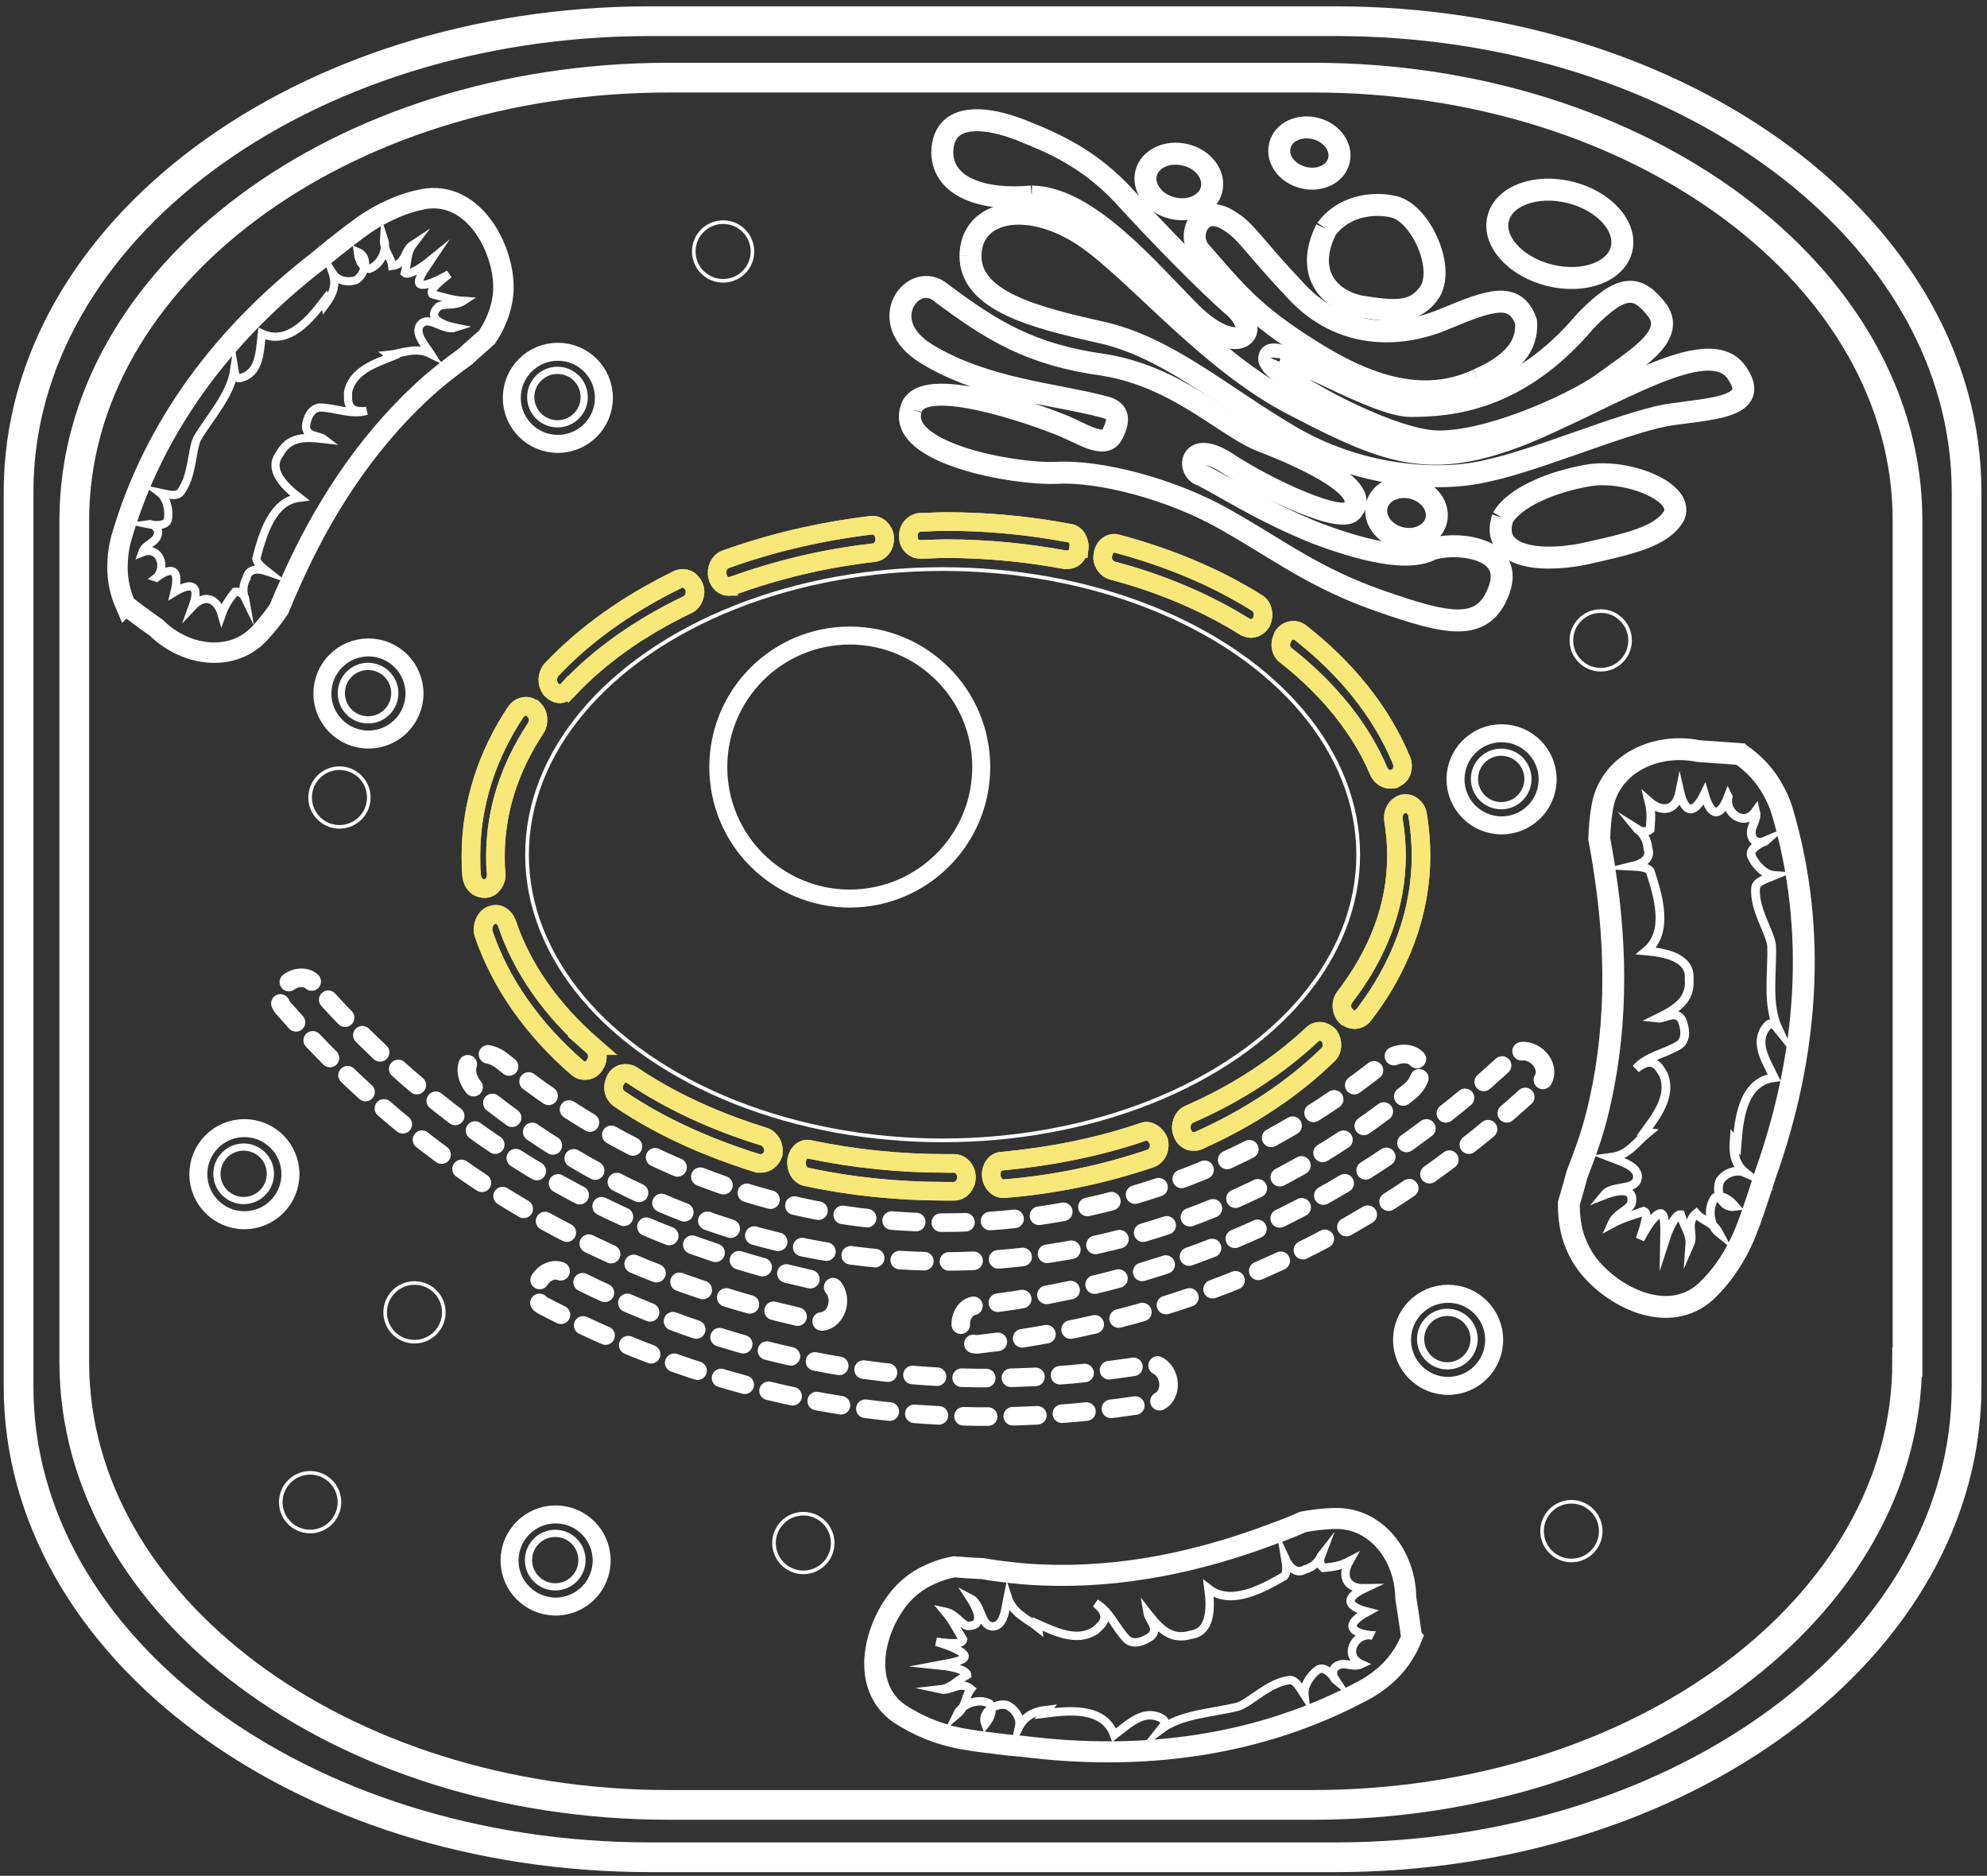 <?xml version="1.0" encoding="UTF-8" standalone="no"?>
<!-- Generator: Adobe Illustrator 19.0.0, SVG Export Plug-In . SVG Version: 6.00 Build 0)  -->

<svg
   xmlns:dc="http://purl.org/dc/elements/1.1/"
   xmlns:cc="http://creativecommons.org/ns#"
   xmlns:rdf="http://www.w3.org/1999/02/22-rdf-syntax-ns#"
   xmlns:svg="http://www.w3.org/2000/svg"
   xmlns="http://www.w3.org/2000/svg"
   xmlns:sodipodi="http://sodipodi.sourceforge.net/DTD/sodipodi-0.dtd"
   xmlns:inkscape="http://www.inkscape.org/namespaces/inkscape"
   version="1.1"
   id="Ebene_1"
   x="0px"
   y="0px"
   viewBox="0 0 535 505"
   xml:space="preserve"
   inkscape:version="0.91 r13725"
   sodipodi:docname="subcellular.svg"
   width="535"
   height="505"><rect x="0" y="0" width="535" height="505" fill="#333333" stroke="none"/><defs
     id="defs191" /><sodipodi:namedview
     pagecolor="#ffffff"
     bordercolor="#666666"
     borderopacity="1"
     objecttolerance="10"
     gridtolerance="10"
     guidetolerance="10"
     inkscape:pageopacity="0"
     inkscape:pageshadow="2"
     inkscape:window-width="1920"
     inkscape:window-height="998"
     id="namedview189"
     showgrid="false"
     inkscape:zoom="0.79287756"
     inkscape:cx="53.12851"
     inkscape:cy="359.64602"
     inkscape:window-x="0"
     inkscape:window-y="0"
     inkscape:window-maximized="1"
     inkscape:current-layer="Ebene_1" /><style
     type="text/css"
     id="style3">
	.st0{fill:none;stroke:#FFFFFF;stroke-width:8;stroke-miterlimit:10;}
	.st1{fill:none;stroke:#FFFFFF;stroke-miterlimit:10;}
	.st2{fill:none;stroke:#FFFFFF;stroke-width:4.842;stroke-miterlimit:10;}
	.st3{fill:none;stroke:#FFFFFF;stroke-width:5.886;stroke-miterlimit:10;}
	.st4{fill:none;stroke:#FFFFFF;stroke-width:2.355;stroke-miterlimit:10;}
	.st5{fill:none;stroke:#FFFFFF;stroke-width:5.499;stroke-miterlimit:10;}
	.st6{fill:none;stroke:#FFFFFF;stroke-width:2.2;stroke-miterlimit:10;}
	.st7{fill:none;stroke:#FFFFFF;stroke-width:5.661;stroke-miterlimit:10;}
	.st8{fill:none;stroke:#FFFFFF;stroke-width:2.265;stroke-miterlimit:10;}
	.st9{fill-rule:evenodd;clip-rule:evenodd;fill:none;stroke:#FFFFFF;stroke-width:1.183;stroke-miterlimit:10;}
	.st10{fill:none;stroke:#FFFFFF;stroke-width:5.917;stroke-linejoin:round;stroke-miterlimit:10;}
	.st11{fill:none;stroke:#FFFFFF;stroke-width:1.937;stroke-miterlimit:10;}
	.st12{fill:none;stroke:#FFFFFF;stroke-width:0.968;stroke-miterlimit:10;}
	.st13{fill-rule:evenodd;clip-rule:evenodd;fill:none;stroke:#F7E879;stroke-width:5;stroke-miterlimit:10;}
	.st14{fill:none;stroke:#F7E879;stroke-width:5;stroke-linejoin:round;stroke-miterlimit:10;}
	
		.st15{fill:none;stroke:#FFFFFF;stroke-width:5;stroke-linecap:round;stroke-linejoin:round;stroke-miterlimit:10;stroke-dasharray:6.629;}
</style><path
     style="fill:none;stroke:#ffffff;stroke-width:8;stroke-miterlimit:10"
     inkscape:connector-curvature="0"
     id="path7"
     d="m 529.5,373.3 c 0,70 -76.2,126.7 -170.1,126.7 l -184.3,0 C 81.1,500 5,443.3 5,373.3 L 5,132.4 C 5,62.4 81.2,5.7 175.1,5.7 l 184.3,0 c 94,0 170.1,56.7 170.1,126.7 l 0,240.9 z"
     class="st0" /><path
     style="fill:none;stroke:#ffffff;stroke-width:8;stroke-miterlimit:10"
     inkscape:connector-curvature="0"
     id="path9"
     d="m 513.5,366.7 c 0,65.9 -71.7,119.2 -160.1,119.2 l -173.3,0 C 91.7,485.9 20,432.5 20,366.7 L 20,140.1 C 20,74.2 91.7,20.9 180.1,20.9 l 173.4,0 c 88.4,0 160.1,53.4 160.1,119.2 l 0,226.6 z"
     class="st0" /><ellipse
     style="fill:none;stroke:#ffffff;stroke-miterlimit:10"
     id="ellipse11"
     ry="76.9"
     rx="111.9"
     cy="230.1"
     cx="253.8"
     class="st1" /><circle
     style="fill:none;stroke:#ffffff;stroke-width:4.842;stroke-miterlimit:10"
     id="circle13"
     r="35.4"
     cy="206.5"
     cx="228.8"
     class="st2" /><path
     style="fill:none;stroke:#ffffff;stroke-width:5.886;stroke-miterlimit:10"
     inkscape:connector-curvature="0"
     id="path15"
     d="m 468.5,203 c 3.9,2.6 6.8,5.9 8.8,9.5 1,1.8 1.9,3.7 2.5,5.7 9.7,32.6 6.8,66.2 -4.4,97.8 -0.9,2.8 -1.8,5.5 -2.7,8.2 -0.9,2.7 -1.9,5.5 -3,8.2 -1.2,2.8 -2.6,5.5 -4.3,8 -1.7,2.6 -3.7,5 -6,7.2 -10.2,9.4 -25.5,1.5 -32.2,-7.5 -1.8,-2.5 -3,-5.1 -3.8,-7.8 -0.7,-2.7 -1,-5.4 -1,-8.3 0.8,-2.6 1.5,-5.2 2.2,-7.8 1,-2.6 2,-5.2 2.9,-7.8 0.9,-2.6 1.7,-5.3 2.4,-8 5.5,-21.6 5.6,-44.1 2.1,-66.3 -0.4,-2.8 -0.9,-5.5 -1.4,-8.3 0.1,-2.8 0.3,-5.6 0.8,-8.4 2,-12 14.7,-17.5 25.9,-15.2 5.8,0.4 11.2,0.8 11.2,0.8 z"
     class="st3" /><path
     style="fill:none;stroke:#ffffff;stroke-width:2.355;stroke-miterlimit:10"
     inkscape:connector-curvature="0"
     id="path17"
     d="m 465.3,214.5 c -1.1,4.1 4.2,8.4 7.4,3.9 0.7,2.9 -2.3,4.5 -0.7,7.5 0.8,1 2.7,1.2 3.7,0.3 -1.9,0.8 -4.9,2.4 -4.1,4.3 0.8,1.9 3.3,5 6.1,5.2 -1.9,0.8 -4.8,1.5 -5,3.3 -0.5,5.6 3.7,11.6 4.3,15.4 0.3,7.5 -1.4,15.8 1.8,22.7 -0.8,-1 -1.7,-2 -2.7,-1.2 -4.1,4.3 -0.8,9.3 1.6,14.2 -8.6,1.1 -9.5,11.4 -10,17.9 l -0.8,-1 c -0.3,3.7 0.4,6.6 3,8.7 -2.7,-1.2 -5.7,0.4 -6.8,2.2 -1.2,2.7 0.3,7.5 4.1,6.9 -1.7,-2 -3.5,-3.1 -5.4,-2.4 -2.1,2.6 -1.6,7.4 1,9.5 -1.6,-3 -4.4,-3.2 -6.1,-5.2 -3,2.5 -0.5,5.6 -1.7,8.3 0.2,-2.8 -1.5,-4.8 -2.5,-8 -1,-0.1 -2.7,2.2 -4.3,7.2 0.1,-5.1 0,-7.5 -1.1,-7.5 -1.1,0 -3.1,2.4 -5.5,6.9 1.6,-4.7 2.2,-7 1,-7.5 -2.8,1 -5.7,1.7 -8.6,3.3 1.2,-2.7 4.1,-3.4 5.2,-5.2 1.4,-5.5 -5.3,-3.3 -7.3,-2.5 2.1,-2.6 7.6,-1.2 8.8,-3.9 1.3,-3.6 -4.2,-5.1 -7,-6.2 2.4,-0.3 4.1,-1.3 5.6,-2.6 1.5,-1.3 2.8,-2.8 4.4,-4.1 0,0 -0.9,-0.1 -0.9,-0.1 3.2,-4.4 7.4,-9.7 5.1,-15.5 -0.8,-1 -2.3,-5.8 -7.4,-1.6 3.1,-3.5 7.9,-4 11.8,-6.5 2,-1.7 1.3,-4.6 0.6,-6.5 -1.6,-3 -4.7,-0.4 -6.5,-0.6 4.9,-2.4 8.9,-4.9 8.4,-10.5 0.5,-5.6 -5.9,-7.1 -11.5,-7.6 6.1,-5.1 3.2,-14.7 1,-21.5 -0.8,-1 -2.7,-1.2 -4.6,-1.3 2.9,-0.7 4.9,-2.4 4,-4.8 -0.1,-2.1 -1.3,-4.3 -3.1,-5.4 0.8,1 2.7,1.2 3.7,0.3 0.2,-2.8 0.4,-4.7 -0.3,-7.5 3.5,3.1 7.3,2.5 8.3,-2.6 1.3,5.7 3.8,6.3 6.6,0.6 1.8,6.3 4.3,6.2 6.4,0.7 z"
     class="st4" /><path
     style="fill:none;stroke:#ffffff;stroke-width:5.499;stroke-miterlimit:10"
     inkscape:connector-curvature="0"
     id="path19"
     d="m 33.8,162.9 c -1.8,-4.1 -2.4,-8.1 -2.1,-12 0.1,-2 0.4,-3.9 0.9,-5.8 8.8,-30.6 28,-55.5 52.8,-74.7 2.1,-1.7 4.2,-3.5 6.3,-5.1 2.1,-1.7 4.3,-3.3 6.5,-4.9 2.4,-1.6 4.8,-3 7.4,-4.1 2.6,-1.2 5.4,-2.1 8.4,-2.7 12.8,-2.3 20.8,11.7 21.5,22.2 0.2,2.9 -0.2,5.5 -1,8 -0.8,2.5 -1.9,4.8 -3.4,7 -1.9,1.7 -3.8,3.3 -5.7,5.1 -2.1,1.5 -4.2,3.1 -6.2,4.7 -2,1.6 -4,3.3 -5.9,5.1 -15.2,14.2 -26.6,31.9 -35.1,51.1 -1.1,2.4 -2.1,4.8 -3.1,7.2 -1.5,2.2 -3.1,4.2 -4.9,6.2 -7.6,8.5 -20.4,6.4 -28,-1.1 -4.4,-3.1 -8.4,-6.2 -8.4,-6.2 z"
     class="st5" /><path
     style="fill:none;stroke:#ffffff;stroke-width:2.2;stroke-miterlimit:10"
     inkscape:connector-curvature="0"
     id="path21"
     d="m 42.1,155.5 c 2.9,-2.7 0.9,-8.7 -3.8,-6.8 0.9,-2.6 4.1,-2.4 4.3,-5.5 -0.2,-1.2 -1.5,-2.3 -2.8,-2.1 1.9,0.4 5.1,0.6 5.4,-1.3 0.4,-1.9 -0.1,-5.6 -2.2,-7.2 1.9,0.4 4.5,1.3 5.6,-0.1 3.2,-4.2 3,-11 4.4,-14.3 3.6,-6.1 9.1,-11.8 10.1,-18.7 C 63.3,100.7 63.4,102 64.6,101.8 c 5.4,-1.3 5.3,-6.9 5.9,-12 7.3,3.4 13.2,-4.2 16.9,-9 l 0.2,1.2 c 2.1,-2.8 3,-5.4 2,-8.4 1.5,2.3 4.7,2.5 6.4,1.7 2.3,-1.5 3.6,-6.1 0.3,-7.5 0.3,2.5 1.2,4.2 3.1,4.6 3,-1 5,-5 4,-8 -0.2,3.1 1.9,4.7 2.2,7.2 3.7,-0.5 3.2,-4.2 5.5,-5.7 -1.6,2.1 -1.3,4.5 -2.1,7.6 0.7,0.6 3.2,-0.4 7,-3.5 -2.7,4 -3.8,5.9 -2.9,6.5 0.9,0.6 3.6,-0.3 7.8,-2.7 -3.6,2.8 -5.2,4.4 -4.5,5.4 2.7,0.7 5.3,1.6 8.4,1.8 -2.3,1.5 -4.9,0.6 -6.7,1.5 -3.9,3.6 2.5,5.3 4.5,5.7 -3,1 -6.6,-2.9 -8.9,-1.3 -2.8,2.2 0.8,6.1 2.3,8.4 -2,-1 -3.9,-1.1 -5.7,-0.8 -1.8,0.2 -3.6,0.8 -5.5,1 0,0 0.7,0.5 0.7,0.5 -4.7,1.9 -10.7,3.9 -11.8,9.6 0.2,1.2 -1.1,5.8 5,5 -4.2,1.2 -8.2,-0.8 -12.6,-0.9 -2.5,0.3 -3.4,2.9 -3.7,4.8 -0.2,3.1 3.5,2.7 4.8,3.7 -5.1,-0.6 -9.4,-0.7 -11.9,4 -3.2,4.2 1.1,8.6 5.3,11.8 -7.4,0.9 -9.9,10 -11.6,16.4 0.2,1.2 1.5,2.3 2.9,3.4 -2.6,-0.9 -5.1,-0.6 -5.5,1.8 -1,1.7 -1.2,4 -0.3,5.8 -0.2,-1.2 -1.5,-2.3 -2.8,-2.1 -1.6,2.1 -2.7,3.5 -3.6,6.1 -1.2,-4.2 -4.5,-5.7 -7.8,-2.2 1.9,-5.2 0.2,-6.9 -4.9,-3.8 1.5,-6 -0.5,-7.2 -4.9,-3.9 z"
     class="st6" /><path
     style="fill:none;stroke:#ffffff;stroke-width:5.661;stroke-miterlimit:10"
     inkscape:connector-curvature="0"
     id="path23"
     d="m 380.1,440.9 c -1.7,4.2 -4.2,7.6 -7.2,10.2 -1.5,1.3 -3.2,2.5 -4.9,3.5 -28.7,15.7 -60.9,19.6 -92.9,15.5 -2.8,-0.2 -5.5,-0.5 -8.3,-0.9 -2.8,-0.3 -5.5,-0.7 -8.3,-1.2 -2.9,-0.6 -5.7,-1.4 -8.4,-2.5 -2.7,-1.1 -5.4,-2.5 -8,-4.2 -10.9,-7.7 -6.5,-23.7 0.6,-31.8 2,-2.2 4.2,-3.9 6.6,-5.1 2.4,-1.2 4.9,-2.1 7.6,-2.6 2.6,0.2 5.2,0.4 7.8,0.5 2.6,0.5 5.3,0.8 7.9,1.1 2.7,0.3 5.3,0.5 8,0.6 21.4,0.9 42.6,-3.6 62.8,-11.3 2.5,-0.9 5,-1.9 7.5,-3 2.7,-0.5 5.3,-0.8 8.1,-0.9 11.7,-0.5 19.4,10.3 19.5,21.3 0.9,5.6 1.6,10.8 1.6,10.8 z"
     class="st7" /><path
     style="fill:none;stroke:#ffffff;stroke-width:2.265;stroke-miterlimit:10"
     inkscape:connector-curvature="0"
     id="path25"
     d="m 368.7,440.2 c -4.1,-0.2 -7,5.6 -2.2,7.8 -2.6,1.2 -4.7,-1.2 -7.1,0.9 -0.8,1 -0.6,2.8 0.4,3.6 -1.1,-1.7 -3.2,-4.1 -4.9,-3 -1.7,1.1 -4,4.1 -3.7,6.8 -1.1,-1.7 -2.3,-4.2 -4.1,-4 -5.4,0.7 -10.2,5.8 -13.6,7.1 -7,1.8 -15.2,1.9 -21,6.2 0.8,-1 1.6,-2 0.6,-2.8 -4.9,-3 -8.9,1.1 -13.1,4.3 -2.8,-7.8 -12.6,-6.6 -18.8,-5.8 l 0.8,-1 c -3.6,0.4 -6.1,1.7 -7.6,4.6 0.6,-2.8 -1.6,-5.2 -3.4,-5.9 -2.8,-0.6 -7,1.8 -5.7,5.2 1.6,-2 2.2,-3.9 1.1,-5.6 -2.9,-1.5 -7.3,0 -8.7,2.9 2.5,-2.1 2.1,-4.8 3.7,-6.8 -3,-2.4 -5.4,0.7 -8.1,0.1 2.7,-0.3 4.2,-2.3 7.1,-3.9 -0.1,-1 -2.6,-2.1 -7.6,-2.6 4.9,-0.9 7.1,-1.5 6.9,-2.5 -0.2,-1 -2.8,-2.4 -7.6,-3.8 4.7,0.6 7,0.6 7.2,-0.6 -1.5,-2.4 -2.7,-5 -4.8,-7.5 2.8,0.6 4,3.1 5.9,3.8 5.5,0.2 2,-5.7 0.9,-7.4 2.9,1.5 2.7,6.9 5.5,7.5 3.7,0.5 3.9,-5 4.5,-7.8 0.7,2.2 2,3.6 3.5,4.8 1.5,1.2 3.2,2.1 4.7,3.3 0,0 -0.1,-0.9 -0.1,-0.9 4.8,2.1 10.6,5 15.6,1.7 0.8,-1 5,-3.3 0,-7.3 3.9,2.2 5.3,6.6 8.5,9.8 2,1.6 4.6,0.3 6.3,-0.8 2.5,-2.1 -0.5,-4.5 -0.8,-6.3 3.2,4.1 6.3,7.4 11.6,5.8 5.4,-0.7 5.5,-7 4.8,-12.4 6,4.7 14.5,0 20.4,-3.4 0.8,-1 0.6,-2.8 0.3,-4.6 1.2,2.6 3.2,4.1 5.3,2.8 2,-0.5 3.8,-2.1 4.5,-4 -0.8,1 -0.6,2.8 0.4,3.6 2.7,-0.3 4.5,-0.5 7,-1.8 -2.2,3.9 -0.9,7.4 4.1,7.3 -5.1,2.4 -5.2,4.8 0.8,6.3 -5.7,3.1 -5.2,5.4 0.5,6.3 z"
     class="st8" /><g
     id="g27"
     transform="translate(-137.9,-26.8)"><path
       style="clip-rule:evenodd;fill:none;fill-rule:evenodd;stroke:#ffffff;stroke-width:1.183;stroke-miterlimit:10"
       inkscape:connector-curvature="0"
       id="path29"
       d="m 535.8,129 c -14.7,6.9 -29.9,1.7 -44.9,-7.8 -15.3,-9.6 -19.8,-15.1 -30,-26.9 -3.5,-4.2 0.2,-13.1 7.9,-8.1 4.8,2.9 6.1,6.3 18.2,19.1 11.9,12.7 27.5,12.6 39.8,7.4 12.5,-5.2 19,-7.5 22,0.7 0.3,4.9 -1.5,10.6 -13,15.6"
       class="st9" /><path
       style="fill:none;stroke:#ffffff;stroke-width:5.917;stroke-linejoin:round;stroke-miterlimit:10"
       inkscape:connector-curvature="0"
       id="path31"
       d="m 535.8,129 c -14.7,6.9 -29.9,1.7 -44.9,-7.8 -15.3,-9.6 -19.8,-15.1 -30,-26.9 -3.5,-4.2 0.2,-13.1 7.9,-8.1 4.8,2.9 6.1,6.3 18.2,19.1 11.9,12.7 27.5,12.6 39.8,7.4 12.5,-5.2 19,-7.5 22,0.7 0.3,4.9 -1.5,10.6 -13,15.6"
       class="st10" /><path
       style="clip-rule:evenodd;fill:none;fill-rule:evenodd;stroke:#ffffff;stroke-width:1.183;stroke-miterlimit:10"
       inkscape:connector-curvature="0"
       id="path33"
       d="m 399.2,95.6 c 0.2,-11.7 13.9,-14.8 27.9,-6.9 14.1,7.7 35,35.1 60.1,47.6 24.8,12.9 36.2,17 60.8,7.3 24.1,-9.9 49.4,-27.1 57.3,-16.8 7.3,10 -7,9.9 -18.9,11.8 -12,2.3 -34.7,12.1 -47.9,14.9 -13.4,3.3 -35,1.6 -53.6,-9.5 -18.3,-10.8 -32.7,-23.7 -50.4,-27.7 -17.9,-4 -35.4,-8.4 -35.3,-20.7"
       class="st9" /><path
       style="fill:none;stroke:#ffffff;stroke-width:5.917;stroke-linejoin:round;stroke-miterlimit:10"
       inkscape:connector-curvature="0"
       id="path35"
       d="m 399.2,95.6 c 0.2,-11.7 13.9,-14.8 27.9,-6.9 14.1,7.7 35,35.1 60.1,47.6 24.8,12.9 36.2,17 60.8,7.3 24.1,-9.9 49.4,-27.1 57.3,-16.8 7.3,10 -7,9.9 -18.9,11.8 -12,2.3 -34.7,12.1 -47.9,14.9 -13.4,3.3 -35,1.6 -53.6,-9.5 -18.3,-10.8 -32.7,-23.7 -50.4,-27.7 -17.9,-4 -35.4,-8.4 -35.3,-20.7"
       class="st10" /><path
       style="clip-rule:evenodd;fill:none;fill-rule:evenodd;stroke:#ffffff;stroke-width:1.183;stroke-miterlimit:10"
       inkscape:connector-curvature="0"
       id="path37"
       d="m 415.7,79.7 c 15.1,0.3 30.9,19.3 42.9,31.4 12.1,11.9 19.5,5.8 11.8,-1.5 -7.6,-6.5 -20.8,-20.1 -30.2,-30.4 -7.9,-8.4 -16.4,-13 -25.3,-16.5 -9,-4 -23.1,-7.1 -23.3,5.2 0.2,9.4 11.1,13 24.1,11.8"
       class="st9" /><path
       style="fill:none;stroke:#ffffff;stroke-width:5.917;stroke-linejoin:round;stroke-miterlimit:10"
       inkscape:connector-curvature="0"
       id="path39"
       d="m 415.7,79.7 c 15.1,0.3 30.9,19.3 42.9,31.4 12.1,11.9 19.5,5.8 11.8,-1.5 -7.6,-6.5 -20.8,-20.1 -30.2,-30.4 -7.9,-8.4 -16.4,-13 -25.3,-16.5 -9,-4 -23.1,-7.1 -23.3,5.2 0.2,9.4 11.1,13 24.1,11.8"
       class="st10" /><path
       style="clip-rule:evenodd;fill:none;fill-rule:evenodd;stroke:#ffffff;stroke-width:1.183;stroke-miterlimit:10"
       inkscape:connector-curvature="0"
       id="path41"
       d="m 479.7,123 c 0.4,-4.7 27.8,13.2 38.2,13.1 10.2,-0.1 28.6,-1.2 46.9,-22.9 10,-10.3 14.2,-9.7 19.5,-2.6 4.7,7 -6.7,13.3 -15.1,19.6 -8.1,5.7 -31.4,16.2 -45.2,15.4 C 510.2,144.8 477.9,127 479.7,123"
       class="st9" /><path
       style="fill:none;stroke:#ffffff;stroke-width:5.917;stroke-linejoin:round;stroke-miterlimit:10"
       inkscape:connector-curvature="0"
       id="path43"
       d="m 479.7,123 c 0.4,-4.7 27.8,13.2 38.2,13.1 10.2,-0.1 28.6,-1.2 46.9,-22.9 10,-10.3 14.2,-9.7 19.5,-2.6 4.7,7 -6.7,13.3 -15.1,19.6 -8.1,5.7 -31.4,16.2 -45.2,15.4 C 510.2,144.8 477.9,127 479.7,123"
       class="st10" /><path
       style="clip-rule:evenodd;fill:none;fill-rule:evenodd;stroke:#ffffff;stroke-width:1.183;stroke-miterlimit:10"
       inkscape:connector-curvature="0"
       id="path45"
       d="m 495,88.5 c -5.9,11.7 0.7,19.1 9.2,20.8 8.6,1.3 14.6,2.3 18.8,-4.1 3.9,-6.9 -2.8,-21 -9.7,-22.7 -6.3,-1.5 -14,0.1 -18.3,6"
       class="st9" /><path
       style="fill:none;stroke:#ffffff;stroke-width:5.917;stroke-linejoin:round;stroke-miterlimit:10"
       inkscape:connector-curvature="0"
       id="path47"
       d="m 495,88.5 c -5.9,11.7 0.7,19.1 9.2,20.8 8.6,1.3 14.6,2.3 18.8,-4.1 3.9,-6.9 -2.8,-21 -9.7,-22.7 -6.3,-1.5 -14,0.1 -18.3,6"
       class="st10" /><path
       style="clip-rule:evenodd;fill:none;fill-rule:evenodd;stroke:#ffffff;stroke-width:1.183;stroke-miterlimit:10"
       inkscape:connector-curvature="0"
       id="path49"
       d="m 383.2,137 c -3.8,11.9 28,17.6 39.1,17.1 11.4,-0.7 31.2,4.3 45.9,12.8 14.8,8.4 23.4,15.4 41.3,21.7 17.9,6.2 27.9,8.8 32.1,-3.2 4.2,-12.2 -13.7,-12.7 -18.5,-10.6 -5.1,2.5 -14.6,1.6 -30.4,-4.3 -15.7,-6.2 -28,-14.5 -31.6,-15.9 -3.7,-1.6 -2.7,-9.7 7.4,-3 10.3,6.8 31.5,16.8 33.6,12.4 5.1,-6.2 -14.8,-14.8 -25.3,-18.8 -10.1,-4.5 -22.4,-17.1 -41.9,-20.2 -19.6,-2.7 -30.1,-9.3 -43.5,-19.3 -7.4,-6.5 -18.6,7.7 -3.8,16.5 15.5,9.4 34.6,10.7 47,14 4.3,0.9 5.1,3 2.8,7.5 -2.1,4.3 -8.9,-0.7 -14.3,-2.7 -5.2,-2.1 -37.4,-14 -39.9,-4"
       class="st9" /><path
       style="fill:none;stroke:#ffffff;stroke-width:5.917;stroke-linejoin:round;stroke-miterlimit:10"
       inkscape:connector-curvature="0"
       id="path51"
       d="m 383.2,137 c -3.8,11.9 28,17.6 39.1,17.1 11.4,-0.7 31.2,4.3 45.9,12.8 14.8,8.4 23.4,15.4 41.3,21.7 17.9,6.2 27.9,8.8 32.1,-3.2 4.2,-12.2 -13.7,-12.7 -18.5,-10.6 -5.1,2.5 -14.6,1.6 -30.4,-4.3 -15.7,-6.2 -28,-14.5 -31.6,-15.9 -3.7,-1.6 -2.7,-9.7 7.4,-3 10.3,6.8 31.5,16.8 33.6,12.4 5.1,-6.2 -14.8,-14.8 -25.3,-18.8 -10.1,-4.5 -22.4,-17.1 -41.9,-20.2 -19.6,-2.7 -30.1,-9.3 -43.5,-19.3 -7.4,-6.5 -18.6,7.7 -3.8,16.5 15.5,9.4 34.6,10.7 47,14 4.3,0.9 5.1,3 2.8,7.5 -2.1,4.3 -8.9,-0.7 -14.3,-2.7 -5.2,-2.1 -37.4,-14 -39.9,-4"
       class="st10" /><path
       style="clip-rule:evenodd;fill:none;fill-rule:evenodd;stroke:#ffffff;stroke-width:1.183;stroke-miterlimit:10"
       inkscape:connector-curvature="0"
       id="path53"
       d="m 446.5,73.4 c 1,-3.9 5.7,-6.1 10.6,-4.9 4.9,1.2 8,5.4 7,9.4 -1,3.9 -5.7,6.1 -10.6,4.9 -4.9,-1.2 -8,-5.5 -7,-9.4 l 0,0 z"
       class="st9" /><path
       style="fill:none;stroke:#ffffff;stroke-width:5.917;stroke-linejoin:round;stroke-miterlimit:10"
       inkscape:connector-curvature="0"
       id="path55"
       d="m 446.5,73.4 c 1,-3.9 5.7,-6.1 10.6,-4.9 4.9,1.2 8,5.4 7,9.4 -1,3.9 -5.7,6.1 -10.6,4.9 -4.9,-1.2 -8,-5.5 -7,-9.4 l 0,0 z"
       class="st10" /><path
       style="clip-rule:evenodd;fill:none;fill-rule:evenodd;stroke:#ffffff;stroke-width:1.183;stroke-miterlimit:10"
       inkscape:connector-curvature="0"
       id="path57"
       d="m 508.6,162.9 c 0.9,-3.7 5.3,-5.8 9.7,-4.7 4.4,1.1 7.2,5 6.3,8.7 -0.9,3.7 -5.3,5.8 -9.7,4.7 -4.4,-1.1 -7.2,-5 -6.3,-8.7 l 0,0 z"
       class="st9" /><path
       style="fill:none;stroke:#ffffff;stroke-width:5.917;stroke-linejoin:round;stroke-miterlimit:10"
       inkscape:connector-curvature="0"
       id="path59"
       d="m 508.6,162.9 c 0.9,-3.7 5.3,-5.8 9.7,-4.7 4.4,1.1 7.2,5 6.3,8.7 -0.9,3.7 -5.3,5.8 -9.7,4.7 -4.4,-1.1 -7.2,-5 -6.3,-8.7 l 0,0 z"
       class="st10" /><path
       style="clip-rule:evenodd;fill:none;fill-rule:evenodd;stroke:#ffffff;stroke-width:1.183;stroke-miterlimit:10"
       inkscape:connector-curvature="0"
       id="path61"
       d="m 541.3,85.6 c 1.5,-6.1 10.2,-9.3 19.4,-7 9.2,2.3 15.3,9.2 13.8,15.3 -1.5,6.1 -10.2,9.3 -19.4,7 -9.2,-2.3 -15.4,-9.2 -13.8,-15.3 l 0,0 z"
       class="st9" /><path
       style="fill:none;stroke:#ffffff;stroke-width:5.917;stroke-linejoin:round;stroke-miterlimit:10"
       inkscape:connector-curvature="0"
       id="path63"
       d="m 541.3,85.6 c 1.5,-6.1 10.2,-9.3 19.4,-7 9.2,2.3 15.3,9.2 13.8,15.3 -1.5,6.1 -10.2,9.3 -19.4,7 -9.2,-2.3 -15.4,-9.2 -13.8,-15.3 l 0,0 z"
       class="st10" /><path
       style="clip-rule:evenodd;fill:none;fill-rule:evenodd;stroke:#ffffff;stroke-width:1.183;stroke-miterlimit:10"
       inkscape:connector-curvature="0"
       id="path65"
       d="m 482.5,66 c 0.9,-3.7 5.2,-5.7 9.6,-4.6 4.4,1.1 7.2,5 6.3,8.6 -0.9,3.7 -5.2,5.7 -9.6,4.6 -4.4,-1.1 -7.2,-4.9 -6.3,-8.6 l 0,0 z"
       class="st9" /><path
       style="fill:none;stroke:#ffffff;stroke-width:5.917;stroke-linejoin:round;stroke-miterlimit:10"
       inkscape:connector-curvature="0"
       id="path67"
       d="m 482.5,66 c 0.9,-3.7 5.2,-5.7 9.6,-4.6 4.4,1.1 7.2,5 6.3,8.6 -0.9,3.7 -5.2,5.7 -9.6,4.6 -4.4,-1.1 -7.2,-4.9 -6.3,-8.6 l 0,0 z"
       class="st10" /><path
       style="clip-rule:evenodd;fill:none;fill-rule:evenodd;stroke:#ffffff;stroke-width:1.183;stroke-miterlimit:10"
       inkscape:connector-curvature="0"
       id="path69"
       d="m 542.5,166.2 c -3.3,10.2 9,12.2 21.5,9.8 12.6,-2.8 21.5,-4.7 24.7,-10.5 2.6,-6.4 -12.9,-12.5 -23.2,-10.7 -9.5,1.6 -19.8,5.8 -23,11.4"
       class="st9" /><path
       style="fill:none;stroke:#ffffff;stroke-width:5.917;stroke-linejoin:round;stroke-miterlimit:10"
       inkscape:connector-curvature="0"
       id="path71"
       d="m 542.5,166.2 c -3.3,10.2 9,12.2 21.5,9.8 12.6,-2.8 21.5,-4.7 24.7,-10.5 2.6,-6.4 -12.9,-12.5 -23.2,-10.7 -9.5,1.6 -19.8,5.8 -23,11.4"
       class="st10" /></g><g
     id="g73"
     transform="translate(-137.9,-26.8)"><circle
       style="fill:none;stroke:#ffffff;stroke-width:4.842;stroke-miterlimit:10"
       id="circle75"
       r="12.4"
       cy="133.9"
       cx="288.1"
       class="st2" /><circle
       style="fill:none;stroke:#ffffff;stroke-width:1.937;stroke-miterlimit:10"
       id="circle77"
       r="7.2"
       cy="133.7"
       cx="288"
       class="st11" /></g><circle
     style="fill:none;stroke:#ffffff;stroke-width:0.968;stroke-miterlimit:10"
     id="circle79"
     r="7.9"
     cy="214.7"
     cx="91.4"
     class="st12" /><circle
     style="fill:none;stroke:#ffffff;stroke-width:0.968;stroke-miterlimit:10"
     id="circle81"
     r="7.9"
     cy="67.7"
     cx="194.7"
     class="st12" /><circle
     style="fill:none;stroke:#ffffff;stroke-width:0.968;stroke-miterlimit:10"
     id="circle83"
     r="7.9"
     cy="412.2"
     cx="423.1"
     class="st12" /><circle
     style="fill:none;stroke:#ffffff;stroke-width:0.968;stroke-miterlimit:10"
     id="circle85"
     r="7.9"
     cy="415.4"
     cx="216.3"
     class="st12" /><circle
     style="fill:none;stroke:#ffffff;stroke-width:0.968;stroke-miterlimit:10"
     id="circle87"
     r="7.9"
     cy="172.4"
     cx="431"
     class="st12" /><circle
     style="fill:none;stroke:#ffffff;stroke-width:0.968;stroke-miterlimit:10"
     id="circle89"
     r="7.9"
     cy="404.4"
     cx="83.5"
     class="st12" /><circle
     style="fill:none;stroke:#ffffff;stroke-width:0.968;stroke-miterlimit:10"
     id="circle91"
     r="7.9"
     cy="353.3"
     cx="111.6"
     class="st12" /><g
     id="g93"
     transform="translate(-137.9,-26.8)"><path
       style="clip-rule:evenodd;fill:none;fill-rule:evenodd;stroke:#f7e879;stroke-width:5;stroke-miterlimit:10"
       inkscape:connector-curvature="0"
       id="path95"
       d="m 519.6,246.2 c -0.3,-2 -2.1,-3.4 -3.8,-3 -0.2,0 -0.2,0 -0.2,0 -1.8,0.6 -2.8,2.4 -2.5,4.5 0.5,3 0.8,6.1 0.8,9.5 0,13.6 -5,26.4 -13.9,38 -1.2,1.5 -1,3.9 0.3,5.2 0,0 0,0 0.2,0 0.5,0.6 1.3,0.9 2.1,0.9 0.8,0 1.8,-0.4 2.5,-1.3 9.6,-12.5 15.4,-27.2 15.4,-42.8 0,-3.7 -0.3,-7.4 -0.9,-11 l 0,0 z"
       class="st13" /><path
       style="fill:none;stroke:#f7e879;stroke-width:5;stroke-linejoin:round;stroke-miterlimit:10"
       inkscape:connector-curvature="0"
       id="path97"
       d="m 519.6,246.2 c -0.3,-2 -2.1,-3.4 -3.8,-3 -0.2,0 -0.2,0 -0.2,0 -1.8,0.6 -2.8,2.4 -2.5,4.5 0.5,3 0.8,6.1 0.8,9.5 0,13.6 -5,26.4 -13.9,38 -1.2,1.5 -1,3.9 0.3,5.2 0,0 0,0 0.2,0 0.5,0.6 1.3,0.9 2.1,0.9 0.8,0 1.8,-0.4 2.5,-1.3 9.6,-12.5 15.4,-27.2 15.4,-42.8 0,-3.7 -0.3,-7.4 -0.9,-11 l 0,0 z"
       class="st14" /><path
       style="clip-rule:evenodd;fill:none;fill-rule:evenodd;stroke:#f7e879;stroke-width:5;stroke-miterlimit:10"
       inkscape:connector-curvature="0"
       id="path99"
       d="m 343.6,332.8 c -13.3,-4.1 -25.4,-9.7 -35.6,-16.6 -1.6,-0.9 -3.6,-0.4 -4.4,1.3 l 0,0.2 c -1,1.7 -0.5,3.9 1.2,5 10.7,7.3 23.4,13 37.2,17.3 0.3,0 0.7,0 0.8,0 1.5,0 2.8,-1.1 3.3,-2.6 0,-0.2 0,-0.2 0,-0.2 0.3,-1.8 -0.7,-3.8 -2.5,-4.4 l 0,0 z"
       class="st13" /><path
       style="fill:none;stroke:#f7e879;stroke-width:5;stroke-linejoin:round;stroke-miterlimit:10"
       inkscape:connector-curvature="0"
       id="path101"
       d="m 343.6,332.8 c -13.3,-4.1 -25.4,-9.7 -35.6,-16.6 -1.6,-0.9 -3.6,-0.4 -4.4,1.3 l 0,0.2 c -1,1.7 -0.5,3.9 1.2,5 10.7,7.3 23.4,13 37.2,17.3 0.3,0 0.7,0 0.8,0 1.5,0 2.8,-1.1 3.3,-2.6 0,-0.2 0,-0.2 0,-0.2 0.3,-1.8 -0.7,-3.8 -2.5,-4.4 l 0,0 z"
       class="st14" /><path
       style="clip-rule:evenodd;fill:none;fill-rule:evenodd;stroke:#f7e879;stroke-width:5;stroke-miterlimit:10"
       inkscape:connector-curvature="0"
       id="path103"
       d="m 394.8,340 c -0.8,0 -1.5,0 -2.3,0 -12.6,0 -24.8,-1.3 -36.3,-3.7 -1.8,-0.6 -3.4,0.7 -3.8,2.8 l 0,0 c -0.3,2.1 0.8,4.1 2.5,4.5 12,2.6 24.6,3.9 37.6,3.9 0.8,0 1.6,0 2.3,0 1.8,0 3.3,-1.7 3.3,-3.7 0,0 0,0 0,-0.2 0,-1.9 -1.5,-3.6 -3.3,-3.6 l 0,0 z"
       class="st13" /><path
       style="fill:none;stroke:#f7e879;stroke-width:5;stroke-linejoin:round;stroke-miterlimit:10"
       inkscape:connector-curvature="0"
       id="path105"
       d="m 394.8,340 c -0.8,0 -1.5,0 -2.3,0 -12.6,0 -24.8,-1.3 -36.3,-3.7 -1.8,-0.6 -3.4,0.7 -3.8,2.8 l 0,0 c -0.3,2.1 0.8,4.1 2.5,4.5 12,2.6 24.6,3.9 37.6,3.9 0.8,0 1.6,0 2.3,0 1.8,0 3.3,-1.7 3.3,-3.7 0,0 0,0 0,-0.2 0,-1.9 -1.5,-3.6 -3.3,-3.6 l 0,0 z"
       class="st14" /><path
       style="clip-rule:evenodd;fill:none;fill-rule:evenodd;stroke:#f7e879;stroke-width:5;stroke-miterlimit:10"
       inkscape:connector-curvature="0"
       id="path107"
       d="m 491.2,305.3 0,0 c -9,8.4 -20.2,15.9 -33.2,21.5 -1.6,0.7 -2.5,3 -1.8,4.9 l 0,0 c 0.5,1.5 1.6,2.4 3,2.4 0.5,0 0.8,0 1.3,-0.2 13.5,-6 25.3,-13.8 34.8,-23 1.5,-1.3 1.6,-3.5 0.5,-5.2 l 0,0 c -1.3,-1.5 -3.3,-1.7 -4.6,-0.4 l 0,0 z"
       class="st13" /><path
       style="fill:none;stroke:#f7e879;stroke-width:5;stroke-linejoin:round;stroke-miterlimit:10"
       inkscape:connector-curvature="0"
       id="path109"
       d="m 491.2,305.3 0,0 c -9,8.4 -20.2,15.9 -33.2,21.5 -1.6,0.7 -2.5,3 -1.8,4.9 l 0,0 c 0.5,1.5 1.6,2.4 3,2.4 0.5,0 0.8,0 1.3,-0.2 13.5,-6 25.3,-13.8 34.8,-23 1.5,-1.3 1.6,-3.5 0.5,-5.2 l 0,0 c -1.3,-1.5 -3.3,-1.7 -4.6,-0.4 l 0,0 z"
       class="st14" /><path
       style="clip-rule:evenodd;fill:none;fill-rule:evenodd;stroke:#f7e879;stroke-width:5;stroke-miterlimit:10"
       inkscape:connector-curvature="0"
       id="path111"
       d="m 445.7,331.5 0,0 c -11.6,4 -24.4,6.6 -38,7.9 -1.8,0 -3.1,1.9 -2.9,4 l 0,0 c 0.2,1.9 1.5,3.4 3.3,3.4 l 0.2,0 c 13.9,-1.1 27.2,-4 39.3,-8.1 1.8,-0.6 2.8,-2.6 2.3,-4.7 l 0,0 c -0.8,-1.9 -2.6,-3.1 -4.2,-2.5 l 0,0 z"
       class="st13" /><path
       style="fill:none;stroke:#f7e879;stroke-width:5;stroke-linejoin:round;stroke-miterlimit:10"
       inkscape:connector-curvature="0"
       id="path113"
       d="m 445.7,331.5 0,0 c -11.6,4 -24.4,6.6 -38,7.9 -1.8,0 -3.1,1.9 -2.9,4 l 0,0 c 0.2,1.9 1.5,3.4 3.3,3.4 l 0.2,0 c 13.9,-1.1 27.2,-4 39.3,-8.1 1.8,-0.6 2.8,-2.6 2.3,-4.7 l 0,0 c -0.8,-1.9 -2.6,-3.1 -4.2,-2.5 l 0,0 z"
       class="st14" /><path
       style="clip-rule:evenodd;fill:none;fill-rule:evenodd;stroke:#f7e879;stroke-width:5;stroke-miterlimit:10"
       inkscape:connector-curvature="0"
       id="path115"
       d="m 297.4,308.3 0,0 c -11,-9.5 -19,-20.9 -23,-32.9 -0.7,-1.9 -2.5,-3 -4.1,-2.2 l -0.2,0 c -1.6,0.7 -2.5,3 -2,4.9 4.6,13.6 13.5,26 25.3,36.2 0.7,0.6 1.3,0.7 2,0.7 1,0 2,-0.4 2.6,-1.5 l 0,0 c 1.2,-1.6 0.9,-3.9 -0.6,-5.2 l 0,0 z"
       class="st13" /><path
       style="fill:none;stroke:#f7e879;stroke-width:5;stroke-linejoin:round;stroke-miterlimit:10"
       inkscape:connector-curvature="0"
       id="path117"
       d="m 297.4,308.3 0,0 c -11,-9.5 -19,-20.9 -23,-32.9 -0.7,-1.9 -2.5,-3 -4.1,-2.2 l -0.2,0 c -1.6,0.7 -2.5,3 -2,4.9 4.6,13.6 13.5,26 25.3,36.2 0.7,0.6 1.3,0.7 2,0.7 1,0 2,-0.4 2.6,-1.5 l 0,0 c 1.2,-1.6 0.9,-3.9 -0.6,-5.2 l 0,0 z"
       class="st14" /><path
       style="clip-rule:evenodd;fill:none;fill-rule:evenodd;stroke:#f7e879;stroke-width:5;stroke-miterlimit:10"
       inkscape:connector-curvature="0"
       id="path119"
       d="m 271.5,261.9 c -0.2,-1.5 -0.2,-3.2 -0.2,-4.7 0,-12.1 3.8,-23.7 10.8,-34.3 1.1,-1.7 0.8,-3.9 -0.5,-5.2 l -0.2,0 c -1.3,-1.3 -3.4,-0.9 -4.6,0.7 -7.7,11.6 -12.1,24.8 -12.1,38.8 0,1.9 0,3.5 0.2,5.4 0.2,2 1.6,3.4 3.3,3.4 0.2,0 0.2,0 0.3,0 0,0 0,0 0.2,0 1.7,-0.2 3,-2.1 2.8,-4.1 l 0,0 z"
       class="st13" /><path
       style="fill:none;stroke:#f7e879;stroke-width:5;stroke-linejoin:round;stroke-miterlimit:10"
       inkscape:connector-curvature="0"
       id="path121"
       d="m 271.5,261.9 c -0.2,-1.5 -0.2,-3.2 -0.2,-4.7 0,-12.1 3.8,-23.7 10.8,-34.3 1.1,-1.7 0.8,-3.9 -0.5,-5.2 l -0.2,0 c -1.3,-1.3 -3.4,-0.9 -4.6,0.7 -7.7,11.6 -12.1,24.8 -12.1,38.8 0,1.9 0,3.5 0.2,5.4 0.2,2 1.6,3.4 3.3,3.4 0.2,0 0.2,0 0.3,0 0,0 0,0 0.2,0 1.7,-0.2 3,-2.1 2.8,-4.1 l 0,0 z"
       class="st14" /><path
       style="clip-rule:evenodd;fill:none;fill-rule:evenodd;stroke:#f7e879;stroke-width:5;stroke-miterlimit:10"
       inkscape:connector-curvature="0"
       id="path123"
       d="m 385.7,174.7 c 2.3,0 4.5,-0.2 6.8,-0.2 11.1,0 22,1.1 32.2,3 0.2,0 0.3,0 0.5,0 1.5,0 3,-1.1 3.1,-3 0.2,0 0.2,0 0.2,0 0.2,-2 -1,-4.1 -2.8,-4.2 -10.6,-2 -21.6,-3.1 -33.2,-3.1 -2.3,0 -4.6,0.2 -6.9,0.2 -1.8,0.2 -3.3,1.8 -3.1,3.9 l 0,0 c -0.1,1.9 1.4,3.4 3.2,3.4 l 0,0 z"
       class="st13" /><path
       style="fill:none;stroke:#f7e879;stroke-width:5;stroke-linejoin:round;stroke-miterlimit:10"
       inkscape:connector-curvature="0"
       id="path125"
       d="m 385.7,174.7 c 2.3,0 4.5,-0.2 6.8,-0.2 11.1,0 22,1.1 32.2,3 0.2,0 0.3,0 0.5,0 1.5,0 3,-1.1 3.1,-3 0.2,0 0.2,0 0.2,0 0.2,-2 -1,-4.1 -2.8,-4.2 -10.6,-2 -21.6,-3.1 -33.2,-3.1 -2.3,0 -4.6,0.2 -6.9,0.2 -1.8,0.2 -3.3,1.8 -3.1,3.9 l 0,0 c -0.1,1.9 1.4,3.4 3.2,3.4 l 0,0 z"
       class="st14" /><path
       style="clip-rule:evenodd;fill:none;fill-rule:evenodd;stroke:#f7e879;stroke-width:5;stroke-miterlimit:10"
       inkscape:connector-curvature="0"
       id="path127"
       d="m 484.1,203.2 c 11.6,9.1 20.3,19.9 25.1,31.4 0.7,1.3 1.8,2 3,2 0.5,0 1,0 1.3,-0.2 0,-0.2 0.2,-0.2 0.2,-0.2 1.7,-0.7 2.3,-3 1.5,-4.8 -5.4,-13 -14.9,-24.7 -27.2,-34.3 -1.5,-1.1 -3.6,-0.7 -4.6,0.9 0,0.2 0,0.2 0,0.2 -1.1,1.7 -0.8,3.9 0.7,5 l 0,0 z"
       class="st13" /><path
       style="fill:none;stroke:#f7e879;stroke-width:5;stroke-linejoin:round;stroke-miterlimit:10"
       inkscape:connector-curvature="0"
       id="path129"
       d="m 484.1,203.2 c 11.6,9.1 20.3,19.9 25.1,31.4 0.7,1.3 1.8,2 3,2 0.5,0 1,0 1.3,-0.2 0,-0.2 0.2,-0.2 0.2,-0.2 1.7,-0.7 2.3,-3 1.5,-4.8 -5.4,-13 -14.9,-24.7 -27.2,-34.3 -1.5,-1.1 -3.6,-0.7 -4.6,0.9 0,0.2 0,0.2 0,0.2 -1.1,1.7 -0.8,3.9 0.7,5 l 0,0 z"
       class="st14" /><path
       style="clip-rule:evenodd;fill:none;fill-rule:evenodd;stroke:#f7e879;stroke-width:5;stroke-miterlimit:10"
       inkscape:connector-curvature="0"
       id="path131"
       d="m 437.4,180.4 c 13.3,3.5 25.4,8.7 35.8,15.2 0.5,0.2 1,0.4 1.5,0.4 1.1,0 2.3,-0.7 2.9,-1.9 l 0,0 c 0.8,-1.9 0.3,-4.1 -1.3,-5 -11,-6.9 -23.7,-12.2 -37.5,-15.9 -1.8,-0.6 -3.6,0.7 -3.9,2.8 l 0,0 c -0.5,1.8 0.7,3.9 2.5,4.4 l 0,0 z"
       class="st13" /><path
       style="fill:none;stroke:#f7e879;stroke-width:5;stroke-linejoin:round;stroke-miterlimit:10"
       inkscape:connector-curvature="0"
       id="path133"
       d="m 437.4,180.4 c 13.3,3.5 25.4,8.7 35.8,15.2 0.5,0.2 1,0.4 1.5,0.4 1.1,0 2.3,-0.7 2.9,-1.9 l 0,0 c 0.8,-1.9 0.3,-4.1 -1.3,-5 -11,-6.9 -23.7,-12.2 -37.5,-15.9 -1.8,-0.6 -3.6,0.7 -3.9,2.8 l 0,0 c -0.5,1.8 0.7,3.9 2.5,4.4 l 0,0 z"
       class="st14" /><path
       style="clip-rule:evenodd;fill:none;fill-rule:evenodd;stroke:#f7e879;stroke-width:5;stroke-miterlimit:10"
       inkscape:connector-curvature="0"
       id="path135"
       d="m 334.1,184.7 c 0.3,0 0.7,-0.2 1,-0.2 11.7,-4.2 24.5,-7.4 38,-8.9 1.8,-0.2 3.1,-1.8 3,-3.9 l 0,-0.2 c -0.2,-2 -1.8,-3.5 -3.6,-3.3 -14,1.7 -27.1,4.8 -39.3,9.2 -1.6,0.6 -2.6,2.6 -2.1,4.6 l 0,0 c 0.4,1.7 1.7,2.7 3,2.7 l 0,0 z"
       class="st13" /><path
       style="fill:none;stroke:#f7e879;stroke-width:5;stroke-linejoin:round;stroke-miterlimit:10"
       inkscape:connector-curvature="0"
       id="path137"
       d="m 334.1,184.7 c 0.3,0 0.7,-0.2 1,-0.2 11.7,-4.2 24.5,-7.4 38,-8.9 1.8,-0.2 3.1,-1.8 3,-3.9 l 0,-0.2 c -0.2,-2 -1.8,-3.5 -3.6,-3.3 -14,1.7 -27.1,4.8 -39.3,9.2 -1.6,0.6 -2.6,2.6 -2.1,4.6 l 0,0 c 0.4,1.7 1.7,2.7 3,2.7 l 0,0 z"
       class="st14" /><path
       style="clip-rule:evenodd;fill:none;fill-rule:evenodd;stroke:#f7e879;stroke-width:5;stroke-miterlimit:10"
       inkscape:connector-curvature="0"
       id="path139"
       d="m 290.9,212.4 0,0 c 8.3,-8.9 19.3,-16.7 32.1,-22.8 1.6,-0.7 2.5,-3 1.8,-4.8 l 0,0 c -0.8,-1.9 -2.6,-2.8 -4.4,-2 -13.3,6.5 -24.9,14.6 -34,24.3 -1.3,1.5 -1.3,3.7 -0.2,5.2 l 0.2,0.2 c 0.7,0.7 1.5,1.1 2.3,1.1 0.7,-0.1 1.5,-0.4 2.2,-1.2 l 0,0 z"
       class="st13" /><path
       style="fill:none;stroke:#f7e879;stroke-width:5;stroke-linejoin:round;stroke-miterlimit:10"
       inkscape:connector-curvature="0"
       id="path141"
       d="m 290.9,212.4 0,0 c 8.3,-8.9 19.3,-16.7 32.1,-22.8 1.6,-0.7 2.5,-3 1.8,-4.8 l 0,0 c -0.8,-1.9 -2.6,-2.8 -4.4,-2 -13.3,6.5 -24.9,14.6 -34,24.3 -1.3,1.5 -1.3,3.7 -0.2,5.2 l 0.2,0.2 c 0.7,0.7 1.5,1.1 2.3,1.1 0.7,-0.1 1.5,-0.4 2.2,-1.2 l 0,0 z"
       class="st14" /></g><g
     id="g143"
     transform="translate(-137.9,-26.8)"><path
       style="fill:none;stroke:#ffffff;stroke-width:5;stroke-linecap:round;stroke-linejoin:round;stroke-miterlimit:10;stroke-dasharray:6.629"
       inkscape:connector-curvature="0"
       id="path145"
       d="m 519.4,311.9 c -2,-2.1 -5.8,-1.7 -8.6,0.7 -71.6,57.8 -165.9,57.8 -237.5,0 -2.8,-2.4 -6.6,-2.8 -8.6,-0.7 l 0,0 c -2,2.1 -1.2,6 1.7,8.6 75.3,61.2 175.8,61.2 251.2,0 3,-2.6 3.8,-6.5 1.8,-8.6 l 0,0 z"
       class="st15" /></g><g
     id="g147"
     transform="translate(-137.9,-26.8)"><path
       style="fill:none;stroke:#ffffff;stroke-width:5;stroke-linecap:round;stroke-linejoin:round;stroke-miterlimit:10;stroke-dasharray:6.629"
       inkscape:connector-curvature="0"
       id="path149"
       d="m 552.1,311.5 c 2.1,2 2.4,5 0.7,6.7 -43,40.6 -92.9,63.8 -151.6,70.5 -2.4,0.2 -4.4,-2 -4.6,-4.9 l 0,0 c -0.2,-2.9 1.5,-5.3 3.7,-5.5 56.2,-6.4 104,-28.7 145.1,-67.5 1.7,-1.6 4.6,-1.3 6.7,0.7 l 0,0 z"
       class="st15" /></g><g
     id="g151"
     transform="translate(-137.9,-26.8)"><path
       style="fill:none;stroke:#ffffff;stroke-width:5;stroke-linecap:round;stroke-linejoin:round;stroke-miterlimit:10;stroke-dasharray:6.629"
       inkscape:connector-curvature="0"
       id="path153"
       d="m 363.4,378.1 c -0.5,2.8 -2.7,4.8 -5.1,4.4 C 300.5,370.3 253,342.5 214,298 c -1.5,-1.8 -0.9,-4.8 1.4,-6.6 l 0,0 c 2.2,-1.8 5.2,-1.8 6.7,-0.1 37.3,42.5 82.8,69.1 138.2,80.8 2.1,0.5 3.6,3.1 3.1,6 l 0,0 z"
       class="st15" /></g><g
     id="g155"
     transform="translate(-137.9,-26.8)"><path
       style="fill:none;stroke:#ffffff;stroke-width:5;stroke-linecap:round;stroke-linejoin:round;stroke-miterlimit:10;stroke-dasharray:6.629"
       inkscape:connector-curvature="0"
       id="path157"
       d="m 452.4,398.3 c 0.6,2.8 -0.8,5.5 -3.1,6 -58.3,9.7 -112.7,1.2 -165.2,-26 -2.1,-1.1 -2.6,-4.1 -1.1,-6.6 l 0,0 c 1.4,-2.5 4.2,-3.6 6.2,-2.5 50.2,26 102.4,34.2 158.1,24.9 2.2,-0.5 4.5,1.4 5.1,4.2 l 0,0 z"
       class="st15" /></g><g
     id="g159"
     transform="translate(-137.9,-26.8)"><circle
       style="fill:none;stroke:#ffffff;stroke-width:4.842;stroke-miterlimit:10"
       id="circle161"
       r="12.4"
       cy="213.5"
       cx="237.1"
       class="st2" /><circle
       style="fill:none;stroke:#ffffff;stroke-width:1.937;stroke-miterlimit:10"
       id="circle163"
       r="7.2"
       cy="213.4"
       cx="237"
       class="st11" /></g><g
     id="g165"
     transform="translate(-137.9,-26.8)"><circle
       style="fill:none;stroke:#ffffff;stroke-width:4.842;stroke-miterlimit:10"
       id="circle167"
       r="12.4"
       cy="387.5"
       cx="527.8"
       class="st2" /><circle
       style="fill:none;stroke:#ffffff;stroke-width:1.937;stroke-miterlimit:10"
       id="circle169"
       r="7.2"
       cy="387.3"
       cx="527.6"
       class="st11" /></g><g
     id="g171"
     transform="translate(-137.9,-26.8)"><circle
       style="fill:none;stroke:#ffffff;stroke-width:4.842;stroke-miterlimit:10"
       id="circle173"
       r="12.4"
       cy="342.9"
       cx="203.7"
       class="st2" /><circle
       style="fill:none;stroke:#ffffff;stroke-width:1.937;stroke-miterlimit:10"
       id="circle175"
       r="7.2"
       cy="342.8"
       cx="203.5"
       class="st11" /></g><g
     id="g177"
     transform="translate(-137.9,-26.8)"><circle
       style="fill:none;stroke:#ffffff;stroke-width:4.842;stroke-miterlimit:10"
       id="circle179"
       r="12.4"
       cy="446.9"
       cx="287.5"
       class="st2" /><circle
       style="fill:none;stroke:#ffffff;stroke-width:1.937;stroke-miterlimit:10"
       id="circle181"
       r="7.2"
       cy="446.8"
       cx="287.4"
       class="st11" /></g><g
     id="g183"
     transform="translate(-137.9,-26.8)"><circle
       style="fill:none;stroke:#ffffff;stroke-width:4.842;stroke-miterlimit:10"
       id="circle185"
       r="12.4"
       cy="236.6"
       cx="542.2"
       class="st2" /><circle
       style="fill:none;stroke:#ffffff;stroke-width:1.937;stroke-miterlimit:10"
       id="circle187"
       r="7.2"
       cy="236.5"
       cx="542.1"
       class="st11" /></g></svg>